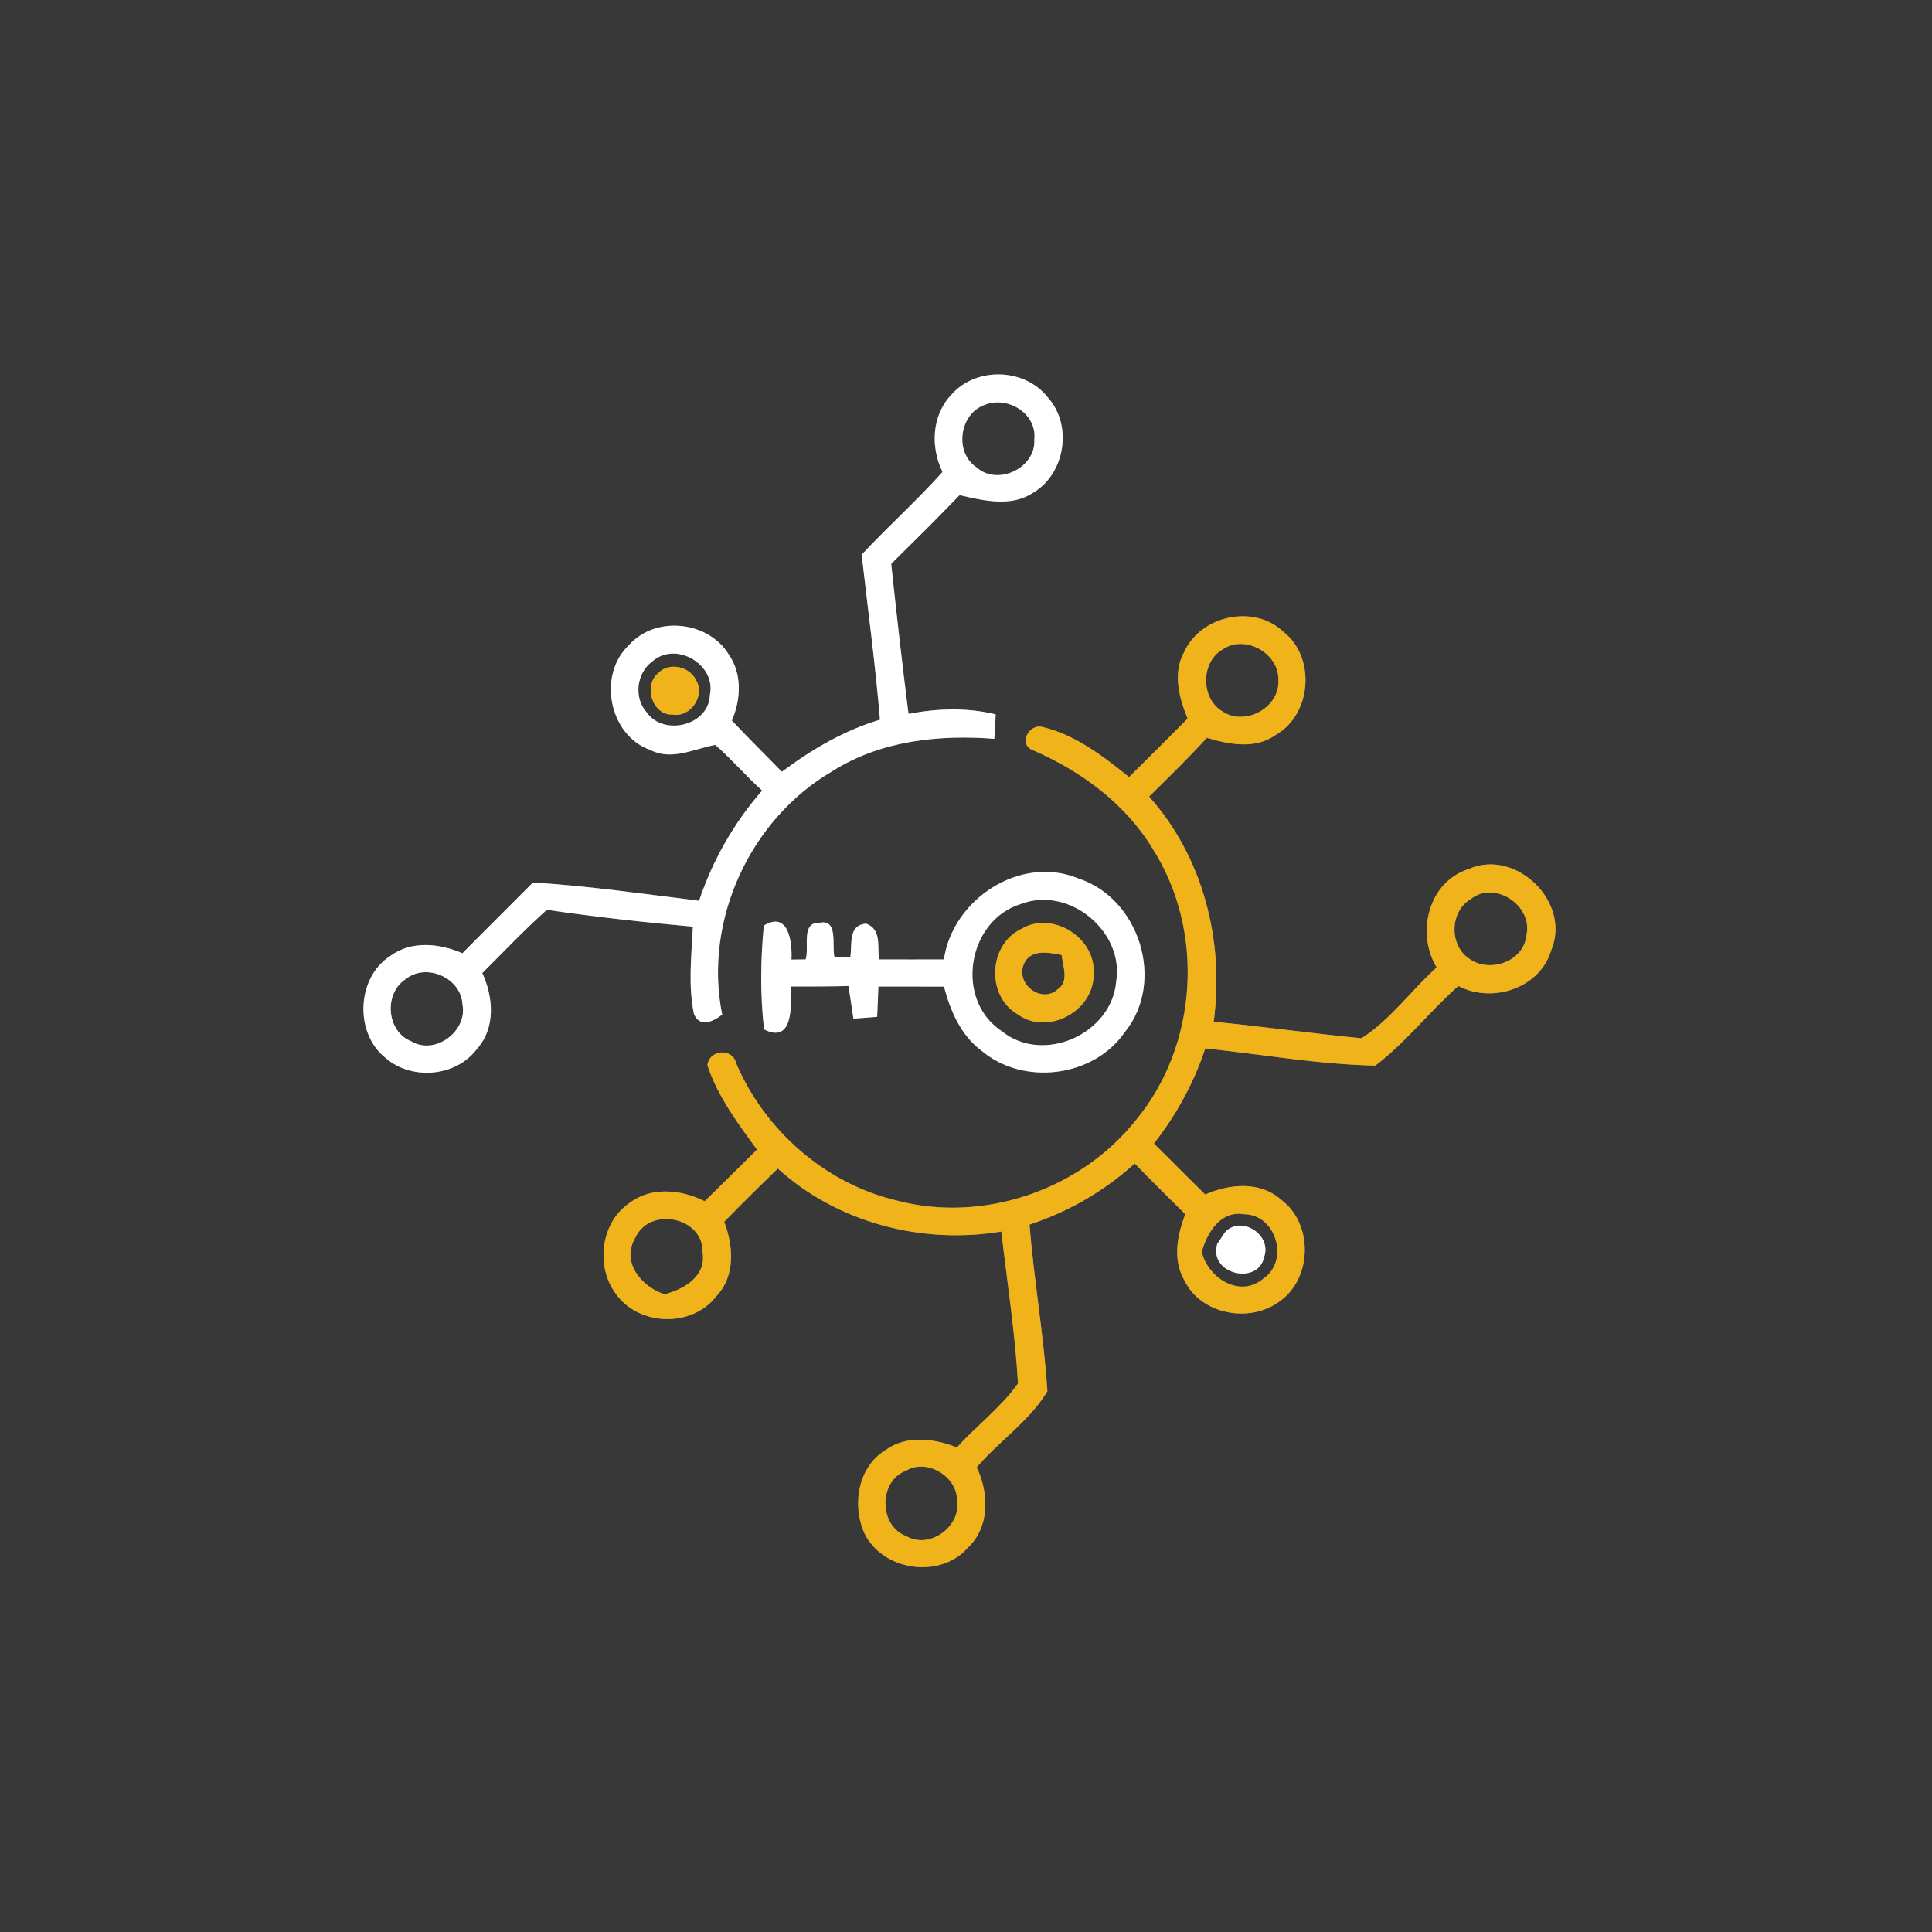 <?xml version="1.0" encoding="UTF-8" ?>
<!DOCTYPE svg PUBLIC "-//W3C//DTD SVG 1.1//EN" "http://www.w3.org/Graphics/SVG/1.1/DTD/svg11.dtd">
<svg width="250pt" height="250pt" viewBox="0 0 250 250" version="1.1" xmlns="http://www.w3.org/2000/svg">
<rect x="0" y="0" width="250" height="250" fill="#808080" stroke="none"/>
<g id="#383838ff">
<path fill="#383838" opacity="1.00" d=" M 0.00 0.00 L 250.00 0.00 L 250.00 250.00 L 0.00 250.00 L 0.00 0.00 M 123.13 51.05 C 120.55 53.76 120.39 57.83 121.96 61.08 C 118.62 64.79 114.91 68.13 111.50 71.77 C 112.31 78.89 113.27 85.99 113.87 93.13 C 109.23 94.51 105.03 96.99 101.17 99.87 C 99.02 97.65 96.82 95.49 94.70 93.24 C 95.87 90.54 96.06 87.23 94.32 84.72 C 91.69 80.36 84.85 79.61 81.43 83.44 C 77.29 87.25 78.77 95.14 84.14 97.04 C 86.94 98.48 89.81 96.88 92.56 96.39 C 94.68 98.25 96.53 100.40 98.62 102.30 C 94.98 106.46 92.22 111.32 90.46 116.56 C 83.30 115.68 76.15 114.64 68.96 114.20 C 65.93 117.26 62.86 120.28 59.84 123.35 C 56.90 122.07 53.23 121.68 50.51 123.70 C 46.10 126.51 45.84 133.77 49.96 136.95 C 53.33 139.83 59.07 139.33 61.73 135.71 C 64.16 133.00 63.84 129.02 62.41 125.91 C 65.17 123.17 67.85 120.32 70.76 117.73 C 77.04 118.65 83.35 119.35 89.66 119.91 C 89.48 123.65 89.03 127.47 89.79 131.17 C 90.50 133.03 92.31 132.19 93.45 131.29 C 90.99 119.13 97.07 105.95 107.77 99.75 C 113.97 95.84 121.49 95.04 128.66 95.60 C 128.75 94.55 128.81 93.49 128.84 92.44 C 125.13 91.53 121.29 91.67 117.56 92.37 C 116.74 85.91 116.01 79.43 115.32 72.96 C 118.30 70.02 121.27 67.08 124.17 64.07 C 127.24 64.77 130.83 65.65 133.66 63.77 C 137.84 61.32 138.83 55.04 135.59 51.43 C 132.62 47.62 126.33 47.43 123.13 51.05 M 153.27 84.30 C 151.70 87.04 152.56 90.27 153.68 92.99 C 151.17 95.53 148.64 98.04 146.10 100.55 C 142.75 97.86 139.19 95.10 134.93 94.08 C 133.10 93.57 131.66 96.42 133.77 97.12 C 139.94 99.82 145.59 103.97 149.13 109.79 C 155.95 120.43 155.04 135.28 146.95 144.99 C 139.80 153.97 127.30 158.28 116.16 155.38 C 106.87 153.22 99.01 146.34 95.27 137.62 C 94.84 135.58 91.78 135.76 91.54 137.85 C 92.88 141.90 95.47 145.35 97.96 148.76 C 95.69 150.98 93.46 153.24 91.18 155.44 C 88.20 153.93 84.31 153.52 81.51 155.63 C 77.75 158.12 77.04 163.82 79.65 167.36 C 82.57 171.61 89.55 171.85 92.69 167.73 C 95.18 165.13 94.91 161.22 93.71 158.10 C 95.99 155.76 98.31 153.47 100.65 151.21 C 108.40 158.24 119.32 161.06 129.57 159.36 C 130.33 165.91 131.35 172.44 131.73 179.02 C 129.53 182.13 126.38 184.46 123.83 187.30 C 120.88 186.14 117.30 185.66 114.59 187.64 C 111.06 189.79 110.25 194.62 111.78 198.24 C 114.07 203.26 121.61 204.42 125.25 200.26 C 128.10 197.55 127.98 193.20 126.38 189.87 C 129.28 186.47 133.28 183.83 135.53 180.02 C 135.07 172.81 133.79 165.67 133.22 158.46 C 138.26 156.80 142.91 154.12 146.83 150.55 C 148.98 152.77 151.18 154.94 153.38 157.12 C 152.32 159.84 151.71 163.06 153.28 165.71 C 155.40 170.10 161.69 171.24 165.50 168.45 C 169.83 165.50 169.98 158.35 165.76 155.23 C 163.02 152.80 159.08 153.20 155.95 154.57 C 153.72 152.38 151.53 150.16 149.32 147.97 C 152.21 144.27 154.49 140.13 155.96 135.66 C 163.29 136.42 170.59 137.73 177.96 137.89 C 181.91 134.89 184.99 130.87 188.71 127.58 C 193.16 129.91 199.34 127.85 200.76 122.86 C 203.29 116.68 196.12 109.74 190.02 112.46 C 184.83 114.13 183.21 120.73 185.90 125.18 C 182.61 128.16 179.89 132.00 176.16 134.35 C 169.78 133.73 163.43 132.84 157.05 132.21 C 158.45 121.86 155.72 110.94 148.69 103.08 C 151.22 100.58 153.77 98.10 156.17 95.47 C 159.06 96.33 162.40 96.99 165.05 95.11 C 169.73 92.49 170.30 85.08 166.10 81.78 C 162.32 78.15 155.45 79.60 153.27 84.30 M 122.14 124.15 C 119.34 124.16 116.54 124.16 113.74 124.15 C 113.51 122.48 114.10 120.27 112.09 119.52 C 109.70 119.70 110.30 122.18 110.03 123.84 C 109.52 123.83 108.48 123.81 107.97 123.80 C 107.62 122.35 108.52 118.77 105.95 119.44 C 103.63 119.32 104.75 122.72 104.25 124.15 C 103.79 124.16 102.87 124.17 102.41 124.17 C 102.54 121.93 102.03 117.82 98.84 119.77 C 98.41 124.22 98.36 128.76 98.87 133.20 C 102.67 135.15 102.42 130.03 102.29 127.65 C 104.79 127.65 107.29 127.65 109.79 127.59 C 110.00 129.00 110.24 130.40 110.43 131.81 C 111.46 131.74 112.48 131.66 113.50 131.58 C 113.56 130.27 113.62 128.96 113.66 127.65 C 116.49 127.65 119.32 127.65 122.15 127.66 C 122.97 130.79 124.32 133.94 126.98 135.94 C 132.41 140.55 141.50 139.43 145.56 133.54 C 150.82 127.03 147.46 116.29 139.58 113.69 C 132.07 110.56 123.28 116.33 122.14 124.15 Z" />
<path fill="#383838" opacity="1.00" d=" M 127.32 52.43 C 130.34 51.13 134.24 53.50 133.84 56.93 C 134.03 60.57 129.08 62.92 126.38 60.49 C 123.47 58.57 124.12 53.64 127.32 52.43 Z" />
<path fill="#383838" opacity="1.00" d=" M 158.16 84.07 C 161.02 82.03 165.48 84.46 165.42 87.95 C 165.67 91.59 161.01 94.10 158.07 91.98 C 155.38 90.30 155.39 85.68 158.16 84.07 Z" />
<path fill="#383838" opacity="1.00" d=" M 84.42 85.58 C 87.44 82.90 92.71 85.98 91.86 89.92 C 91.75 93.89 85.92 95.30 83.71 92.22 C 81.97 90.31 82.35 87.08 84.42 85.58 M 85.21 87.07 C 83.20 88.64 84.38 92.60 87.07 92.47 C 89.31 92.86 91.26 90.08 90.11 88.09 C 89.33 86.26 86.60 85.62 85.21 87.07 Z" />
<path fill="#383838" opacity="1.00" d=" M 190.30 116.35 C 193.39 113.86 198.36 117.17 197.53 120.96 C 197.24 124.47 192.64 126.02 190.01 123.98 C 187.50 122.22 187.64 117.90 190.30 116.35 Z" />
<path fill="#383838" opacity="1.00" d=" M 132.15 116.96 C 138.35 114.61 145.53 120.54 144.43 127.06 C 143.82 133.83 134.95 137.78 129.61 133.42 C 123.47 129.37 125.17 119.05 132.15 116.96 M 132.19 120.19 C 127.89 122.20 127.57 128.89 131.70 131.26 C 135.59 134.10 141.65 130.77 141.51 126.00 C 141.84 121.39 136.21 117.80 132.19 120.19 Z" />
<path fill="#383838" opacity="1.00" d=" M 132.43 124.89 C 133.22 122.75 135.64 123.22 137.38 123.58 C 137.51 125.00 138.38 126.98 136.90 127.99 C 134.89 129.89 131.50 127.49 132.43 124.89 Z" />
<path fill="#383838" opacity="1.00" d=" M 52.48 126.71 C 55.14 124.53 59.67 126.53 59.84 129.94 C 60.55 133.44 56.27 136.63 53.18 134.72 C 50.00 133.46 49.65 128.54 52.48 126.71 Z" />
<path fill="#383838" opacity="1.00" d=" M 155.50 162.01 C 156.19 159.49 157.93 156.61 160.99 157.12 C 165.12 157.14 166.90 163.12 163.49 165.45 C 160.43 168.03 156.34 165.39 155.50 162.01 M 158.50 159.47 C 158.25 159.84 157.76 160.59 157.51 160.96 C 156.32 164.86 162.84 166.44 163.60 162.59 C 164.57 159.74 160.54 157.19 158.50 159.47 Z" />
<path fill="#383838" opacity="1.00" d=" M 82.20 160.19 C 84.01 156.06 91.08 157.46 90.91 162.07 C 91.43 165.13 88.53 166.82 86.02 167.48 C 83.04 166.57 80.32 163.29 82.20 160.19 Z" />
<path fill="#383838" opacity="1.00" d=" M 117.30 190.28 C 119.93 188.73 123.73 190.98 123.84 193.98 C 124.50 197.42 120.37 200.56 117.28 198.78 C 113.67 197.44 113.66 191.57 117.30 190.28 Z" />
</g>
<g id="#ffffffff">
<path fill="#ffffff" opacity="1.00" d=" M 123.13 51.05 C 126.33 47.43 132.62 47.62 135.59 51.43 C 138.83 55.04 137.84 61.32 133.66 63.77 C 130.83 65.65 127.24 64.77 124.17 64.07 C 121.27 67.08 118.30 70.02 115.32 72.96 C 116.01 79.43 116.74 85.91 117.56 92.37 C 121.29 91.67 125.13 91.53 128.84 92.44 C 128.81 93.49 128.75 94.55 128.66 95.60 C 121.49 95.04 113.97 95.84 107.77 99.75 C 97.07 105.95 90.99 119.13 93.45 131.29 C 92.31 132.19 90.50 133.03 89.79 131.17 C 89.03 127.47 89.48 123.65 89.66 119.91 C 83.35 119.35 77.04 118.65 70.76 117.73 C 67.85 120.32 65.17 123.17 62.41 125.91 C 63.84 129.02 64.16 133.00 61.73 135.71 C 59.07 139.33 53.33 139.83 49.96 136.95 C 45.84 133.77 46.10 126.51 50.51 123.70 C 53.23 121.68 56.90 122.07 59.84 123.35 C 62.86 120.28 65.93 117.26 68.96 114.20 C 76.15 114.64 83.30 115.68 90.46 116.56 C 92.22 111.32 94.98 106.46 98.62 102.30 C 96.53 100.40 94.68 98.25 92.56 96.39 C 89.81 96.88 86.94 98.48 84.14 97.04 C 78.77 95.14 77.29 87.25 81.43 83.44 C 84.85 79.61 91.69 80.36 94.32 84.72 C 96.06 87.23 95.87 90.54 94.70 93.24 C 96.82 95.49 99.02 97.65 101.17 99.87 C 105.03 96.99 109.23 94.51 113.87 93.13 C 113.27 85.99 112.31 78.89 111.50 71.77 C 114.91 68.13 118.62 64.79 121.96 61.08 C 120.39 57.83 120.55 53.76 123.13 51.05 M 127.32 52.43 C 124.12 53.64 123.47 58.57 126.38 60.49 C 129.08 62.92 134.03 60.57 133.84 56.93 C 134.24 53.50 130.34 51.13 127.32 52.43 M 84.42 85.58 C 82.35 87.08 81.97 90.31 83.71 92.22 C 85.92 95.30 91.75 93.89 91.86 89.92 C 92.71 85.98 87.44 82.90 84.42 85.58 M 52.48 126.71 C 49.65 128.54 50.00 133.46 53.18 134.72 C 56.27 136.63 60.55 133.44 59.84 129.94 C 59.67 126.53 55.14 124.53 52.48 126.71 Z" />
<path fill="#ffffff" opacity="1.00" d=" M 122.14 124.15 C 123.28 116.33 132.07 110.56 139.58 113.69 C 147.46 116.29 150.82 127.03 145.56 133.54 C 141.50 139.43 132.41 140.55 126.98 135.94 C 124.32 133.94 122.97 130.79 122.15 127.66 C 119.32 127.65 116.49 127.65 113.66 127.65 C 113.62 128.96 113.56 130.27 113.50 131.58 C 112.48 131.66 111.46 131.74 110.43 131.81 C 110.24 130.40 110.00 129.00 109.79 127.59 C 107.29 127.65 104.79 127.65 102.29 127.65 C 102.42 130.03 102.67 135.15 98.87 133.20 C 98.36 128.76 98.41 124.22 98.84 119.77 C 102.03 117.82 102.54 121.93 102.41 124.17 C 102.87 124.17 103.79 124.16 104.25 124.15 C 104.75 122.72 103.63 119.32 105.95 119.44 C 108.52 118.77 107.62 122.35 107.97 123.80 C 108.48 123.81 109.52 123.83 110.03 123.84 C 110.30 122.18 109.70 119.70 112.09 119.52 C 114.10 120.27 113.51 122.48 113.74 124.15 C 116.54 124.16 119.34 124.16 122.14 124.15 M 132.15 116.96 C 125.17 119.05 123.47 129.37 129.61 133.42 C 134.95 137.78 143.82 133.83 144.43 127.06 C 145.53 120.54 138.35 114.61 132.15 116.96 Z" />
<path fill="#ffffff" opacity="1.00" d=" M 158.50 159.47 C 160.54 157.19 164.57 159.74 163.60 162.59 C 162.84 166.44 156.32 164.86 157.51 160.96 C 157.76 160.59 158.25 159.84 158.50 159.47 Z" />
</g>
<g id="#f0b31aff">
<path fill="#f0b31a" opacity="1.00" d=" M 153.27 84.30 C 155.45 79.60 162.32 78.15 166.10 81.78 C 170.30 85.08 169.73 92.49 165.05 95.11 C 162.40 96.99 159.06 96.33 156.17 95.47 C 153.77 98.10 151.22 100.58 148.69 103.08 C 155.72 110.94 158.45 121.86 157.05 132.21 C 163.43 132.84 169.78 133.73 176.16 134.35 C 179.89 132.00 182.61 128.16 185.90 125.18 C 183.21 120.73 184.83 114.13 190.02 112.46 C 196.12 109.74 203.29 116.68 200.76 122.86 C 199.34 127.85 193.16 129.91 188.71 127.58 C 184.99 130.87 181.91 134.89 177.96 137.89 C 170.59 137.73 163.29 136.42 155.96 135.66 C 154.49 140.13 152.21 144.27 149.32 147.97 C 151.53 150.16 153.72 152.38 155.95 154.57 C 159.08 153.20 163.02 152.80 165.76 155.23 C 169.98 158.35 169.83 165.50 165.50 168.45 C 161.69 171.24 155.40 170.10 153.28 165.71 C 151.71 163.06 152.32 159.84 153.38 157.12 C 151.18 154.94 148.98 152.77 146.83 150.55 C 142.91 154.12 138.26 156.80 133.22 158.46 C 133.79 165.67 135.07 172.81 135.53 180.02 C 133.28 183.83 129.28 186.47 126.38 189.87 C 127.98 193.20 128.10 197.55 125.25 200.26 C 121.61 204.42 114.07 203.26 111.78 198.24 C 110.25 194.62 111.06 189.79 114.59 187.64 C 117.30 185.66 120.88 186.14 123.83 187.30 C 126.38 184.46 129.53 182.13 131.73 179.02 C 131.35 172.44 130.33 165.91 129.57 159.36 C 119.32 161.06 108.40 158.24 100.65 151.21 C 98.31 153.47 95.99 155.76 93.71 158.10 C 94.91 161.22 95.18 165.13 92.69 167.73 C 89.55 171.85 82.57 171.61 79.65 167.36 C 77.04 163.82 77.75 158.12 81.51 155.63 C 84.31 153.52 88.20 153.93 91.18 155.44 C 93.46 153.24 95.69 150.98 97.96 148.76 C 95.47 145.35 92.88 141.90 91.54 137.85 C 91.78 135.76 94.84 135.58 95.27 137.62 C 99.01 146.34 106.87 153.22 116.16 155.38 C 127.30 158.28 139.80 153.97 146.95 144.99 C 155.04 135.28 155.95 120.43 149.13 109.79 C 145.59 103.97 139.94 99.82 133.77 97.12 C 131.66 96.42 133.10 93.57 134.93 94.08 C 139.19 95.10 142.75 97.86 146.10 100.55 C 148.64 98.04 151.17 95.53 153.68 92.99 C 152.56 90.27 151.70 87.04 153.27 84.30 M 158.16 84.07 C 155.39 85.68 155.38 90.30 158.07 91.98 C 161.01 94.10 165.67 91.59 165.42 87.95 C 165.48 84.46 161.02 82.03 158.16 84.07 M 190.30 116.35 C 187.64 117.90 187.50 122.22 190.01 123.98 C 192.64 126.02 197.24 124.47 197.53 120.96 C 198.36 117.17 193.39 113.86 190.30 116.35 M 155.50 162.01 C 156.34 165.39 160.43 168.03 163.49 165.45 C 166.90 163.12 165.12 157.14 160.99 157.12 C 157.93 156.61 156.19 159.49 155.50 162.01 M 82.20 160.19 C 80.32 163.29 83.04 166.57 86.02 167.48 C 88.53 166.82 91.43 165.13 90.91 162.07 C 91.08 157.46 84.01 156.06 82.20 160.19 M 117.30 190.28 C 113.66 191.57 113.67 197.44 117.28 198.78 C 120.37 200.56 124.50 197.42 123.84 193.98 C 123.73 190.98 119.93 188.73 117.30 190.28 Z" />
<path fill="#f0b31a" opacity="1.00" d=" M 85.21 87.07 C 86.60 85.62 89.33 86.26 90.11 88.09 C 91.26 90.08 89.31 92.86 87.07 92.47 C 84.38 92.60 83.20 88.64 85.21 87.07 Z" />
<path fill="#f0b31a" opacity="1.00" d=" M 132.19 120.19 C 136.21 117.80 141.84 121.39 141.51 126.00 C 141.65 130.77 135.59 134.10 131.70 131.26 C 127.57 128.89 127.89 122.20 132.19 120.19 M 132.43 124.89 C 131.50 127.49 134.89 129.89 136.90 127.99 C 138.38 126.98 137.51 125.00 137.38 123.58 C 135.64 123.22 133.22 122.75 132.43 124.89 Z" />
</g>
</svg>
